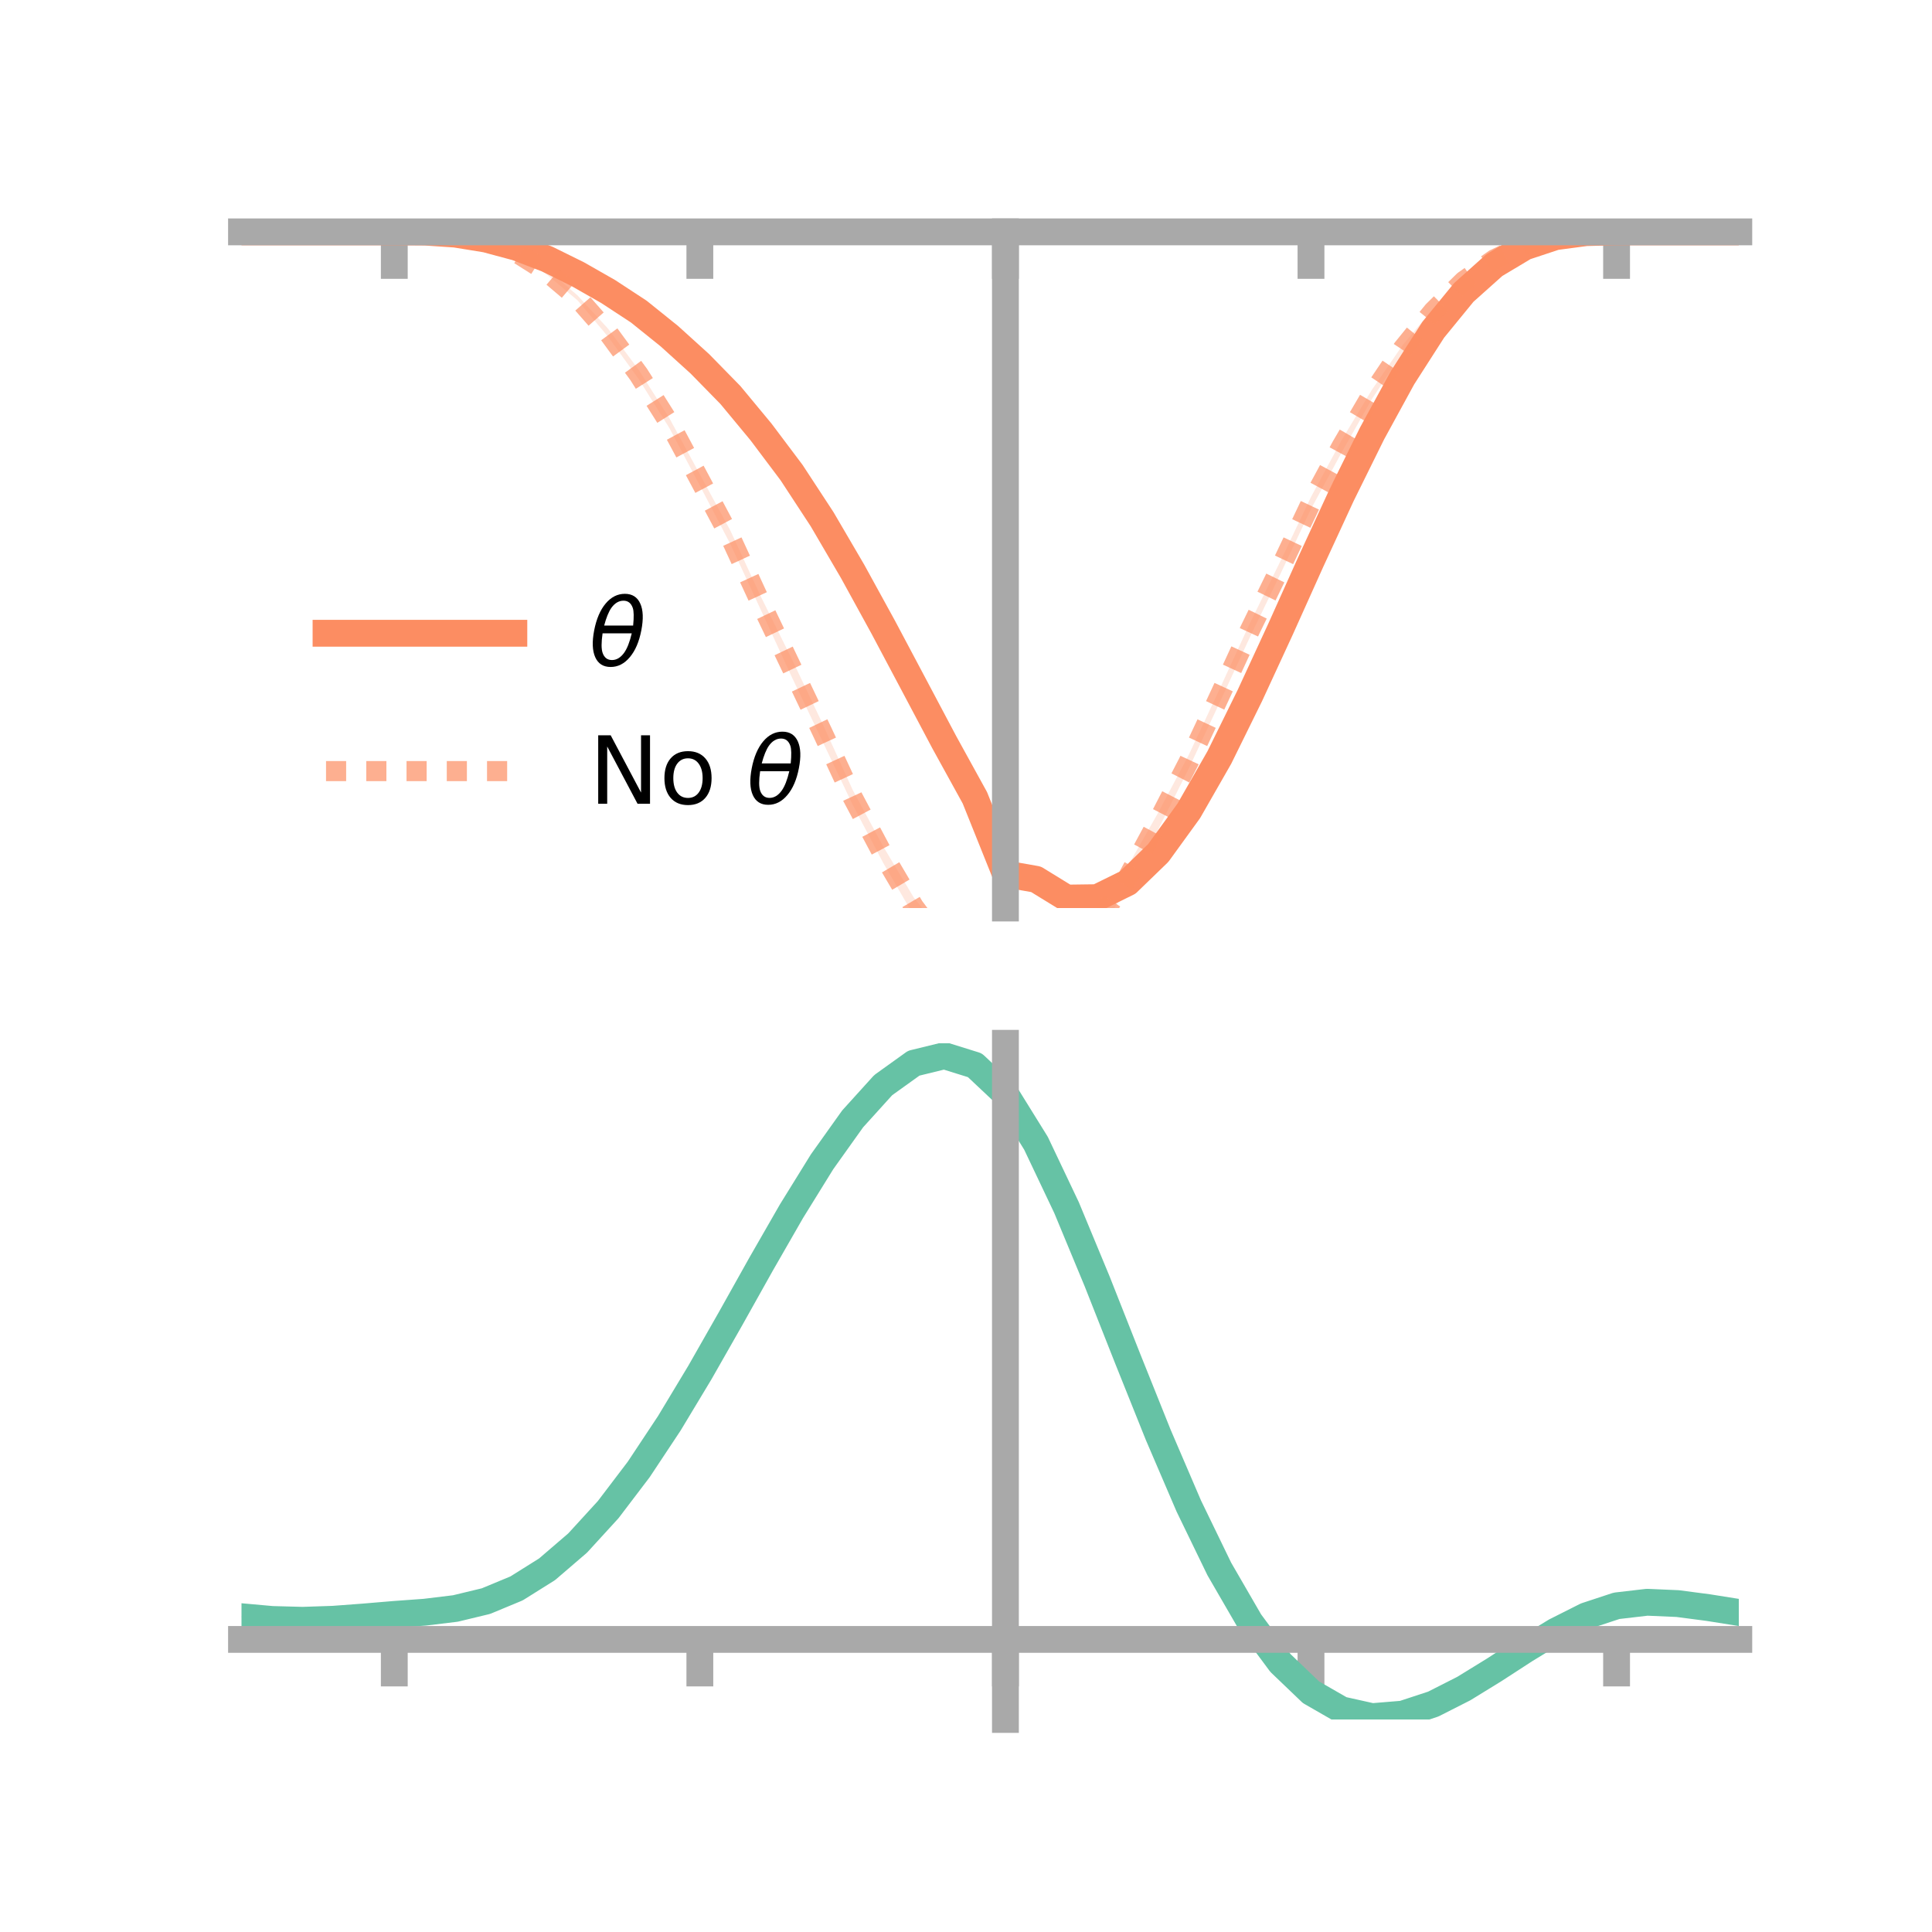 <?xml version="1.0" encoding="utf-8" standalone="no"?>
<!DOCTYPE svg PUBLIC "-//W3C//DTD SVG 1.1//EN"
  "http://www.w3.org/Graphics/SVG/1.1/DTD/svg11.dtd">
<!-- Created with matplotlib (https://matplotlib.org/) -->
<svg height="144pt" version="1.1" viewBox="0 0 144 144" width="144pt" xmlns="http://www.w3.org/2000/svg" xmlns:xlink="http://www.w3.org/1999/xlink">
 <defs>
  <style type="text/css">*{stroke-linecap:butt;stroke-linejoin:round;}</style>
 </defs>
 <g id="figure_1">
  <g id="patch_1">
   <path d="M 0 144 
L 144 144 
L 144 0 
L 0 0 
z
" style="fill:none;"/>
  </g>
  <g id="axes_1">
   <g id="patch_2">
    <path d="M 18 67.68 
L 129.6 67.68 
L 129.6 17.28 
L 18 17.28 
z
" style="fill:none;"/>
   </g>
   <g id="PolyCollection_1">
    <path clip-path="url(#pd1c54481ce)" d="M 18 17.281 
L 18 17.281 
L 20.278 17.281 
L 22.555 17.281 
L 24.833 17.281 
L 27.11 17.281 
L 29.388 17.281 
L 31.665 17.28 
L 33.943 17.405 
L 36.22 17.748 
L 38.498 18.329 
L 40.776 19.15 
L 43.053 20.184 
L 45.331 21.484 
L 47.608 22.976 
L 49.886 24.75 
L 52.163 26.721 
L 54.441 29.019 
L 56.718 31.72 
L 58.996 34.659 
L 61.273 38.094 
L 63.551 41.974 
L 65.829 46.038 
L 68.106 50.37 
L 70.384 54.66 
L 72.661 58.649 
L 74.939 64.432 
L 77.216 64.84 
L 79.494 66.305 
L 81.771 66.135 
L 84.049 65.059 
L 86.327 62.92 
L 88.604 59.794 
L 90.882 55.883 
L 93.159 51.166 
L 95.437 46.379 
L 97.714 41.402 
L 99.992 36.535 
L 102.269 31.961 
L 104.547 27.862 
L 106.824 24.344 
L 109.102 21.606 
L 111.38 19.622 
L 113.657 18.315 
L 115.935 17.599 
L 118.212 17.322 
L 120.49 17.281 
L 122.767 17.281 
L 125.045 17.281 
L 127.322 17.281 
L 129.6 17.281 
L 129.6 17.281 
L 129.6 17.281 
L 127.322 17.281 
L 125.045 17.281 
L 122.767 17.281 
L 120.49 17.281 
L 118.212 17.357 
L 115.935 17.687 
L 113.657 18.481 
L 111.38 19.896 
L 109.102 21.987 
L 106.824 24.82 
L 104.547 28.401 
L 102.269 32.639 
L 99.992 37.282 
L 97.714 42.283 
L 95.437 47.436 
L 93.159 52.512 
L 90.882 57.039 
L 88.604 61.083 
L 86.327 64.24 
L 84.049 66.511 
L 81.771 67.68 
L 79.494 67.57 
L 77.216 66.234 
L 74.939 65.843 
L 72.661 60.275 
L 70.384 55.996 
L 68.106 51.692 
L 65.829 47.447 
L 63.551 43.21 
L 61.273 39.3 
L 58.996 35.78 
L 56.718 32.659 
L 54.441 29.867 
L 52.163 27.512 
L 49.886 25.355 
L 47.608 23.468 
L 45.331 21.975 
L 43.053 20.678 
L 40.776 19.461 
L 38.498 18.535 
L 36.22 17.893 
L 33.943 17.495 
L 31.665 17.314 
L 29.388 17.281 
L 27.11 17.281 
L 24.833 17.281 
L 22.555 17.281 
L 20.278 17.281 
L 18 17.281 
z
" style="fill:#fc8d62;fill-opacity:0.2;"/>
   </g>
   <g id="PolyCollection_2">
    <path clip-path="url(#pd1c54481ce)" d="M 18 17.281 
L 18 17.281 
L 20.278 17.281 
L 22.555 17.281 
L 24.833 17.281 
L 27.11 17.281 
L 29.388 17.281 
L 31.665 17.276 
L 33.943 17.425 
L 36.22 17.834 
L 38.498 18.705 
L 40.776 20.074 
L 43.053 22.027 
L 45.331 24.508 
L 47.608 27.572 
L 49.886 31.161 
L 52.163 35.354 
L 54.441 39.551 
L 56.718 44.484 
L 58.996 49.072 
L 61.273 53.864 
L 63.551 58.868 
L 65.829 63.092 
L 68.106 66.893 
L 70.384 69.734 
L 72.661 71.934 
L 74.939 74.751 
L 77.216 72.631 
L 79.494 70.727 
L 81.771 68.011 
L 84.049 64.576 
L 86.327 60.565 
L 88.604 56.261 
L 90.882 51.403 
L 93.159 46.448 
L 95.437 41.819 
L 97.714 37.042 
L 99.992 32.81 
L 102.269 29.03 
L 104.547 25.72 
L 106.824 22.994 
L 109.102 20.758 
L 111.38 19.197 
L 113.657 18.145 
L 115.935 17.543 
L 118.212 17.312 
L 120.49 17.281 
L 122.767 17.281 
L 125.045 17.281 
L 127.322 17.281 
L 129.6 17.281 
L 129.6 17.281 
L 129.6 17.281 
L 127.322 17.281 
L 125.045 17.281 
L 122.767 17.281 
L 120.49 17.281 
L 118.212 17.357 
L 115.935 17.645 
L 113.657 18.33 
L 111.38 19.459 
L 109.102 21.118 
L 106.824 23.38 
L 104.547 26.269 
L 102.269 29.72 
L 99.992 33.733 
L 97.714 37.936 
L 95.437 42.777 
L 93.159 47.496 
L 90.882 52.416 
L 88.604 57.283 
L 86.327 61.818 
L 84.049 66.251 
L 81.771 69.519 
L 79.494 72.28 
L 77.216 73.973 
L 74.939 76.252 
L 72.661 73.189 
L 70.384 71.513 
L 68.106 68.244 
L 65.829 64.316 
L 63.551 59.98 
L 61.273 55.188 
L 58.996 50.418 
L 56.718 45.481 
L 54.441 40.561 
L 52.163 36.193 
L 49.886 31.894 
L 47.608 28.259 
L 45.331 25.11 
L 43.053 22.392 
L 40.776 20.478 
L 38.498 18.964 
L 36.22 18.007 
L 33.943 17.515 
L 31.665 17.315 
L 29.388 17.281 
L 27.11 17.281 
L 24.833 17.281 
L 22.555 17.281 
L 20.278 17.281 
L 18 17.281 
z
" style="fill:#fc8d62;fill-opacity:0.2;"/>
   </g>
   <g id="matplotlib.axis_1">
    <g id="xtick_1">
     <g id="line2d_1">
      <defs>
       <path d="M 0 0 
L 0 3.5 
" id="m71521da684" style="stroke:#a9a9a9;stroke-width:2;"/>
      </defs>
      <g>
       <use style="fill:#a9a9a9;stroke:#a9a9a9;stroke-width:2;" x="29.388" xlink:href="#m71521da684" y="17.281"/>
      </g>
     </g>
    </g>
    <g id="xtick_2">
     <g id="line2d_2">
      <g>
       <use style="fill:#a9a9a9;stroke:#a9a9a9;stroke-width:2;" x="52.163" xlink:href="#m71521da684" y="17.281"/>
      </g>
     </g>
    </g>
    <g id="xtick_3">
     <g id="line2d_3">
      <g>
       <use style="fill:#a9a9a9;stroke:#a9a9a9;stroke-width:2;" x="74.939" xlink:href="#m71521da684" y="17.281"/>
      </g>
     </g>
    </g>
    <g id="xtick_4">
     <g id="line2d_4">
      <g>
       <use style="fill:#a9a9a9;stroke:#a9a9a9;stroke-width:2;" x="97.714" xlink:href="#m71521da684" y="17.281"/>
      </g>
     </g>
    </g>
    <g id="xtick_5">
     <g id="line2d_5">
      <g>
       <use style="fill:#a9a9a9;stroke:#a9a9a9;stroke-width:2;" x="120.49" xlink:href="#m71521da684" y="17.281"/>
      </g>
     </g>
    </g>
   </g>
   <g id="matplotlib.axis_2"/>
   <g id="line2d_6">
    <path clip-path="url(#pd1c54481ce)" d="M 18 17.281 
L 20.278 17.281 
L 22.555 17.281 
L 24.833 17.281 
L 27.11 17.281 
L 29.388 17.281 
L 31.665 17.297 
L 33.943 17.45 
L 36.22 17.82 
L 38.498 18.432 
L 40.776 19.306 
L 43.053 20.431 
L 45.331 21.73 
L 47.608 23.222 
L 49.886 25.053 
L 52.163 27.116 
L 54.441 29.443 
L 56.718 32.19 
L 58.996 35.22 
L 61.273 38.697 
L 63.551 42.592 
L 65.829 46.743 
L 68.106 51.031 
L 70.384 55.328 
L 72.661 59.462 
L 74.939 65.137 
L 77.216 65.537 
L 79.494 66.937 
L 81.771 66.907 
L 84.049 65.785 
L 86.327 63.58 
L 88.604 60.439 
L 90.882 56.461 
L 93.159 51.839 
L 95.437 46.907 
L 97.714 41.843 
L 99.992 36.908 
L 102.269 32.3 
L 104.547 28.132 
L 106.824 24.582 
L 109.102 21.796 
L 111.38 19.759 
L 113.657 18.398 
L 115.935 17.643 
L 118.212 17.339 
L 120.49 17.281 
L 122.767 17.281 
L 125.045 17.281 
L 127.322 17.281 
L 129.6 17.281 
" style="fill:none;stroke:#fc8d62;stroke-linecap:square;stroke-width:2;"/>
   </g>
   <g id="line2d_7">
    <path clip-path="url(#pd1c54481ce)" d="M 18 17.281 
L 20.278 17.281 
L 22.555 17.281 
L 24.833 17.281 
L 27.11 17.281 
L 29.388 17.281 
L 31.665 17.295 
L 33.943 17.47 
L 36.22 17.92 
L 38.498 18.834 
L 40.776 20.276 
L 43.053 22.209 
L 45.331 24.809 
L 47.608 27.915 
L 49.886 31.528 
L 52.163 35.774 
L 54.441 40.056 
L 56.718 44.982 
L 58.996 49.745 
L 61.273 54.526 
L 63.551 59.424 
L 65.829 63.704 
L 68.106 67.568 
L 70.384 70.624 
L 72.661 72.562 
L 74.939 75.501 
L 77.216 73.302 
L 79.494 71.504 
L 81.771 68.765 
L 84.049 65.414 
L 86.327 61.191 
L 88.604 56.772 
L 90.882 51.909 
L 93.159 46.972 
L 95.437 42.298 
L 97.714 37.489 
L 99.992 33.271 
L 102.269 29.375 
L 104.547 25.994 
L 106.824 23.187 
L 109.102 20.938 
L 111.38 19.328 
L 113.657 18.238 
L 115.935 17.594 
L 118.212 17.335 
L 120.49 17.281 
L 122.767 17.281 
L 125.045 17.281 
L 127.322 17.281 
L 129.6 17.281 
" style="fill:none;stroke:#fc8d62;stroke-dasharray:1.5,1.5;stroke-dashoffset:0;stroke-opacity:0.7;stroke-width:1.5;"/>
   </g>
   <g id="patch_3">
    <path d="M 74.939 67.68 
L 74.939 17.28 
" style="fill:none;stroke:#a9a9a9;stroke-linecap:square;stroke-linejoin:miter;stroke-width:2;"/>
   </g>
   <g id="patch_4">
    <path d="M 129.6 67.68 
L 129.6 17.28 
" style="fill:none;"/>
   </g>
   <g id="patch_5">
    <path d="M 18 17.281 
L 129.6 17.281 
" style="fill:none;stroke:#a9a9a9;stroke-linecap:square;stroke-linejoin:miter;stroke-width:2;"/>
   </g>
   <g id="patch_6">
    <path d="M 18 17.28 
L 129.6 17.28 
" style="fill:none;"/>
   </g>
   <g id="legend_1">
    <g id="line2d_8">
     <path d="M 24.3 47.2 
L 38.3 47.2 
" style="fill:none;stroke:#fc8d62;stroke-linecap:square;stroke-width:2;"/>
    </g>
    <g id="line2d_9"/>
    <g id="text_1">
     <!-- $\theta$ -->
     <g transform="translate(43.9 49.65)scale(0.07 -0.07)">
      <defs>
       <path d="M 45.516 34.672 
L 14.453 34.672 
Q 12.359 20.062 14.5 13.875 
Q 17.188 6.25 24.469 6.25 
Q 31.781 6.25 37.359 13.922 
Q 42.234 20.656 45.516 34.672 
z
M 47.016 42.969 
Q 48.344 56.844 46.625 61.719 
Q 43.953 69.438 36.766 69.438 
Q 29.297 69.438 23.828 61.812 
Q 19.531 55.672 16.156 42.969 
z
M 38.188 76.766 
Q 49.906 76.766 54.594 66.406 
Q 59.281 56.109 55.719 37.844 
Q 52.203 19.625 43.453 9.281 
Q 34.766 -1.125 23.047 -1.125 
Q 11.281 -1.125 6.641 9.281 
Q 2 19.625 5.516 37.844 
Q 9.078 56.109 17.719 66.406 
Q 26.422 76.766 38.188 76.766 
z
" id="DejaVuSans-Oblique-952"/>
      </defs>
      <use transform="translate(0 0.234)" xlink:href="#DejaVuSans-Oblique-952"/>
     </g>
    </g>
    <g id="line2d_10">
     <path d="M 24.3 57.474 
L 38.3 57.474 
" style="fill:none;stroke:#fc8d62;stroke-dasharray:1.5,1.5;stroke-dashoffset:0;stroke-opacity:0.7;stroke-width:1.5;"/>
    </g>
    <g id="line2d_11"/>
    <g id="text_2">
     <!-- No $\theta$ -->
     <g transform="translate(43.9 59.924)scale(0.07 -0.07)">
      <defs>
       <path d="M 9.812 72.906 
L 23.094 72.906 
L 55.422 11.922 
L 55.422 72.906 
L 64.984 72.906 
L 64.984 0 
L 51.703 0 
L 19.391 60.984 
L 19.391 0 
L 9.812 0 
z
" id="DejaVuSans-78"/>
       <path d="M 30.609 48.391 
Q 23.391 48.391 19.188 42.75 
Q 14.984 37.109 14.984 27.297 
Q 14.984 17.484 19.156 11.844 
Q 23.344 6.203 30.609 6.203 
Q 37.797 6.203 41.984 11.859 
Q 46.188 17.531 46.188 27.297 
Q 46.188 37.016 41.984 42.703 
Q 37.797 48.391 30.609 48.391 
z
M 30.609 56 
Q 42.328 56 49.016 48.375 
Q 55.719 40.766 55.719 27.297 
Q 55.719 13.875 49.016 6.219 
Q 42.328 -1.422 30.609 -1.422 
Q 18.844 -1.422 12.172 6.219 
Q 5.516 13.875 5.516 27.297 
Q 5.516 40.766 12.172 48.375 
Q 18.844 56 30.609 56 
z
" id="DejaVuSans-111"/>
       <path id="DejaVuSans-32"/>
      </defs>
      <use transform="translate(0 0.234)" xlink:href="#DejaVuSans-78"/>
      <use transform="translate(74.805 0.234)" xlink:href="#DejaVuSans-111"/>
      <use transform="translate(135.986 0.234)" xlink:href="#DejaVuSans-32"/>
      <use transform="translate(167.773 0.234)" xlink:href="#DejaVuSans-Oblique-952"/>
     </g>
    </g>
   </g>
  </g>
  <g id="axes_2">
   <g id="patch_7">
    <path d="M 18 128.16 
L 129.6 128.16 
L 129.6 77.76 
L 18 77.76 
z
" style="fill:none;"/>
   </g>
   <g id="PolyCollection_3">
    <path clip-path="url(#p5f904e1702)" d="M 18 120.54 
L 18 120.461 
L 20.278 120.676 
L 22.555 120.737 
L 24.833 120.654 
L 27.11 120.475 
L 29.388 120.275 
L 31.665 120.105 
L 33.943 119.823 
L 36.22 119.268 
L 38.498 118.313 
L 40.776 116.866 
L 43.053 114.875 
L 45.331 112.331 
L 47.608 109.266 
L 49.886 105.748 
L 52.163 101.878 
L 54.441 97.786 
L 56.718 93.626 
L 58.996 89.572 
L 61.273 85.815 
L 63.551 82.553 
L 65.829 79.989 
L 68.106 78.326 
L 70.384 77.76 
L 72.661 78.481 
L 74.939 80.658 
L 77.216 84.38 
L 79.494 89.248 
L 81.771 94.816 
L 84.049 100.667 
L 86.327 106.437 
L 88.604 111.826 
L 90.882 116.6 
L 93.159 120.592 
L 95.437 123.706 
L 97.714 125.908 
L 99.992 127.226 
L 102.269 127.737 
L 104.547 127.556 
L 106.824 126.819 
L 109.102 125.68 
L 111.38 124.303 
L 113.657 122.85 
L 115.935 121.481 
L 118.212 120.348 
L 120.49 119.603 
L 122.767 119.342 
L 125.045 119.446 
L 127.322 119.756 
L 129.6 120.13 
L 129.6 120.235 
L 129.6 120.235 
L 127.322 119.886 
L 125.045 119.597 
L 122.767 119.505 
L 120.49 119.774 
L 118.212 120.531 
L 115.935 121.692 
L 113.657 123.105 
L 111.38 124.609 
L 109.102 126.033 
L 106.824 127.207 
L 104.547 127.967 
L 102.269 128.16 
L 99.992 127.655 
L 97.714 126.354 
L 95.437 124.196 
L 93.159 121.164 
L 90.882 117.292 
L 88.604 112.669 
L 86.327 107.449 
L 84.049 101.856 
L 81.771 96.178 
L 79.494 90.77 
L 77.216 86.039 
L 74.939 82.423 
L 72.661 80.313 
L 70.384 79.616 
L 68.106 80.164 
L 65.829 81.769 
L 63.551 84.237 
L 61.273 87.369 
L 58.996 90.971 
L 56.718 94.849 
L 54.441 98.824 
L 52.163 102.73 
L 49.886 106.422 
L 47.608 109.778 
L 45.331 112.706 
L 43.053 115.144 
L 40.776 117.063 
L 38.498 118.471 
L 36.22 119.407 
L 33.943 119.951 
L 31.665 120.223 
L 29.388 120.383 
L 27.11 120.567 
L 24.833 120.728 
L 22.555 120.797 
L 20.278 120.736 
L 18 120.54 
z
" style="fill:#66c2a5;fill-opacity:0.2;"/>
   </g>
   <g id="matplotlib.axis_3">
    <g id="xtick_6">
     <g id="line2d_12">
      <g>
       <use style="fill:#a9a9a9;stroke:#a9a9a9;stroke-width:2;" x="29.388" xlink:href="#m71521da684" y="122.193"/>
      </g>
     </g>
    </g>
    <g id="xtick_7">
     <g id="line2d_13">
      <g>
       <use style="fill:#a9a9a9;stroke:#a9a9a9;stroke-width:2;" x="52.163" xlink:href="#m71521da684" y="122.193"/>
      </g>
     </g>
    </g>
    <g id="xtick_8">
     <g id="line2d_14">
      <g>
       <use style="fill:#a9a9a9;stroke:#a9a9a9;stroke-width:2;" x="74.939" xlink:href="#m71521da684" y="122.193"/>
      </g>
     </g>
    </g>
    <g id="xtick_9">
     <g id="line2d_15">
      <g>
       <use style="fill:#a9a9a9;stroke:#a9a9a9;stroke-width:2;" x="97.714" xlink:href="#m71521da684" y="122.193"/>
      </g>
     </g>
    </g>
    <g id="xtick_10">
     <g id="line2d_16">
      <g>
       <use style="fill:#a9a9a9;stroke:#a9a9a9;stroke-width:2;" x="120.49" xlink:href="#m71521da684" y="122.193"/>
      </g>
     </g>
    </g>
   </g>
   <g id="matplotlib.axis_4"/>
   <g id="line2d_17">
    <path clip-path="url(#p5f904e1702)" d="M 18 120.501 
L 20.278 120.706 
L 22.555 120.767 
L 24.833 120.691 
L 27.11 120.521 
L 29.388 120.329 
L 31.665 120.164 
L 33.943 119.887 
L 36.22 119.338 
L 38.498 118.392 
L 40.776 116.965 
L 43.053 115.009 
L 45.331 112.518 
L 47.608 109.522 
L 49.886 106.085 
L 52.163 102.304 
L 54.441 98.305 
L 56.718 94.237 
L 58.996 90.271 
L 61.273 86.592 
L 63.551 83.395 
L 65.829 80.879 
L 68.106 79.245 
L 70.384 78.688 
L 72.661 79.397 
L 74.939 81.54 
L 77.216 85.21 
L 79.494 90.009 
L 81.771 95.497 
L 84.049 101.261 
L 86.327 106.943 
L 88.604 112.248 
L 90.882 116.946 
L 93.159 120.878 
L 95.437 123.951 
L 97.714 126.131 
L 99.992 127.441 
L 102.269 127.949 
L 104.547 127.761 
L 106.824 127.013 
L 109.102 125.857 
L 111.38 124.456 
L 113.657 122.978 
L 115.935 121.586 
L 118.212 120.439 
L 120.49 119.688 
L 122.767 119.423 
L 125.045 119.522 
L 127.322 119.821 
L 129.6 120.183 
" style="fill:none;stroke:#66c2a5;stroke-linecap:square;stroke-width:2;"/>
   </g>
   <g id="patch_8">
    <path d="M 74.939 128.16 
L 74.939 77.76 
" style="fill:none;stroke:#a9a9a9;stroke-linecap:square;stroke-linejoin:miter;stroke-width:2;"/>
   </g>
   <g id="patch_9">
    <path d="M 129.6 128.16 
L 129.6 77.76 
" style="fill:none;"/>
   </g>
   <g id="patch_10">
    <path d="M 18 122.193 
L 129.6 122.193 
" style="fill:none;stroke:#a9a9a9;stroke-linecap:square;stroke-linejoin:miter;stroke-width:2;"/>
   </g>
   <g id="patch_11">
    <path d="M 18 77.76 
L 129.6 77.76 
" style="fill:none;"/>
   </g>
  </g>
 </g>
 <defs>
  <clipPath id="pd1c54481ce">
   <rect height="50.4" width="111.6" x="18" y="17.28"/>
  </clipPath>
  <clipPath id="p5f904e1702">
   <rect height="50.4" width="111.6" x="18" y="77.76"/>
  </clipPath>
 </defs>
</svg>
